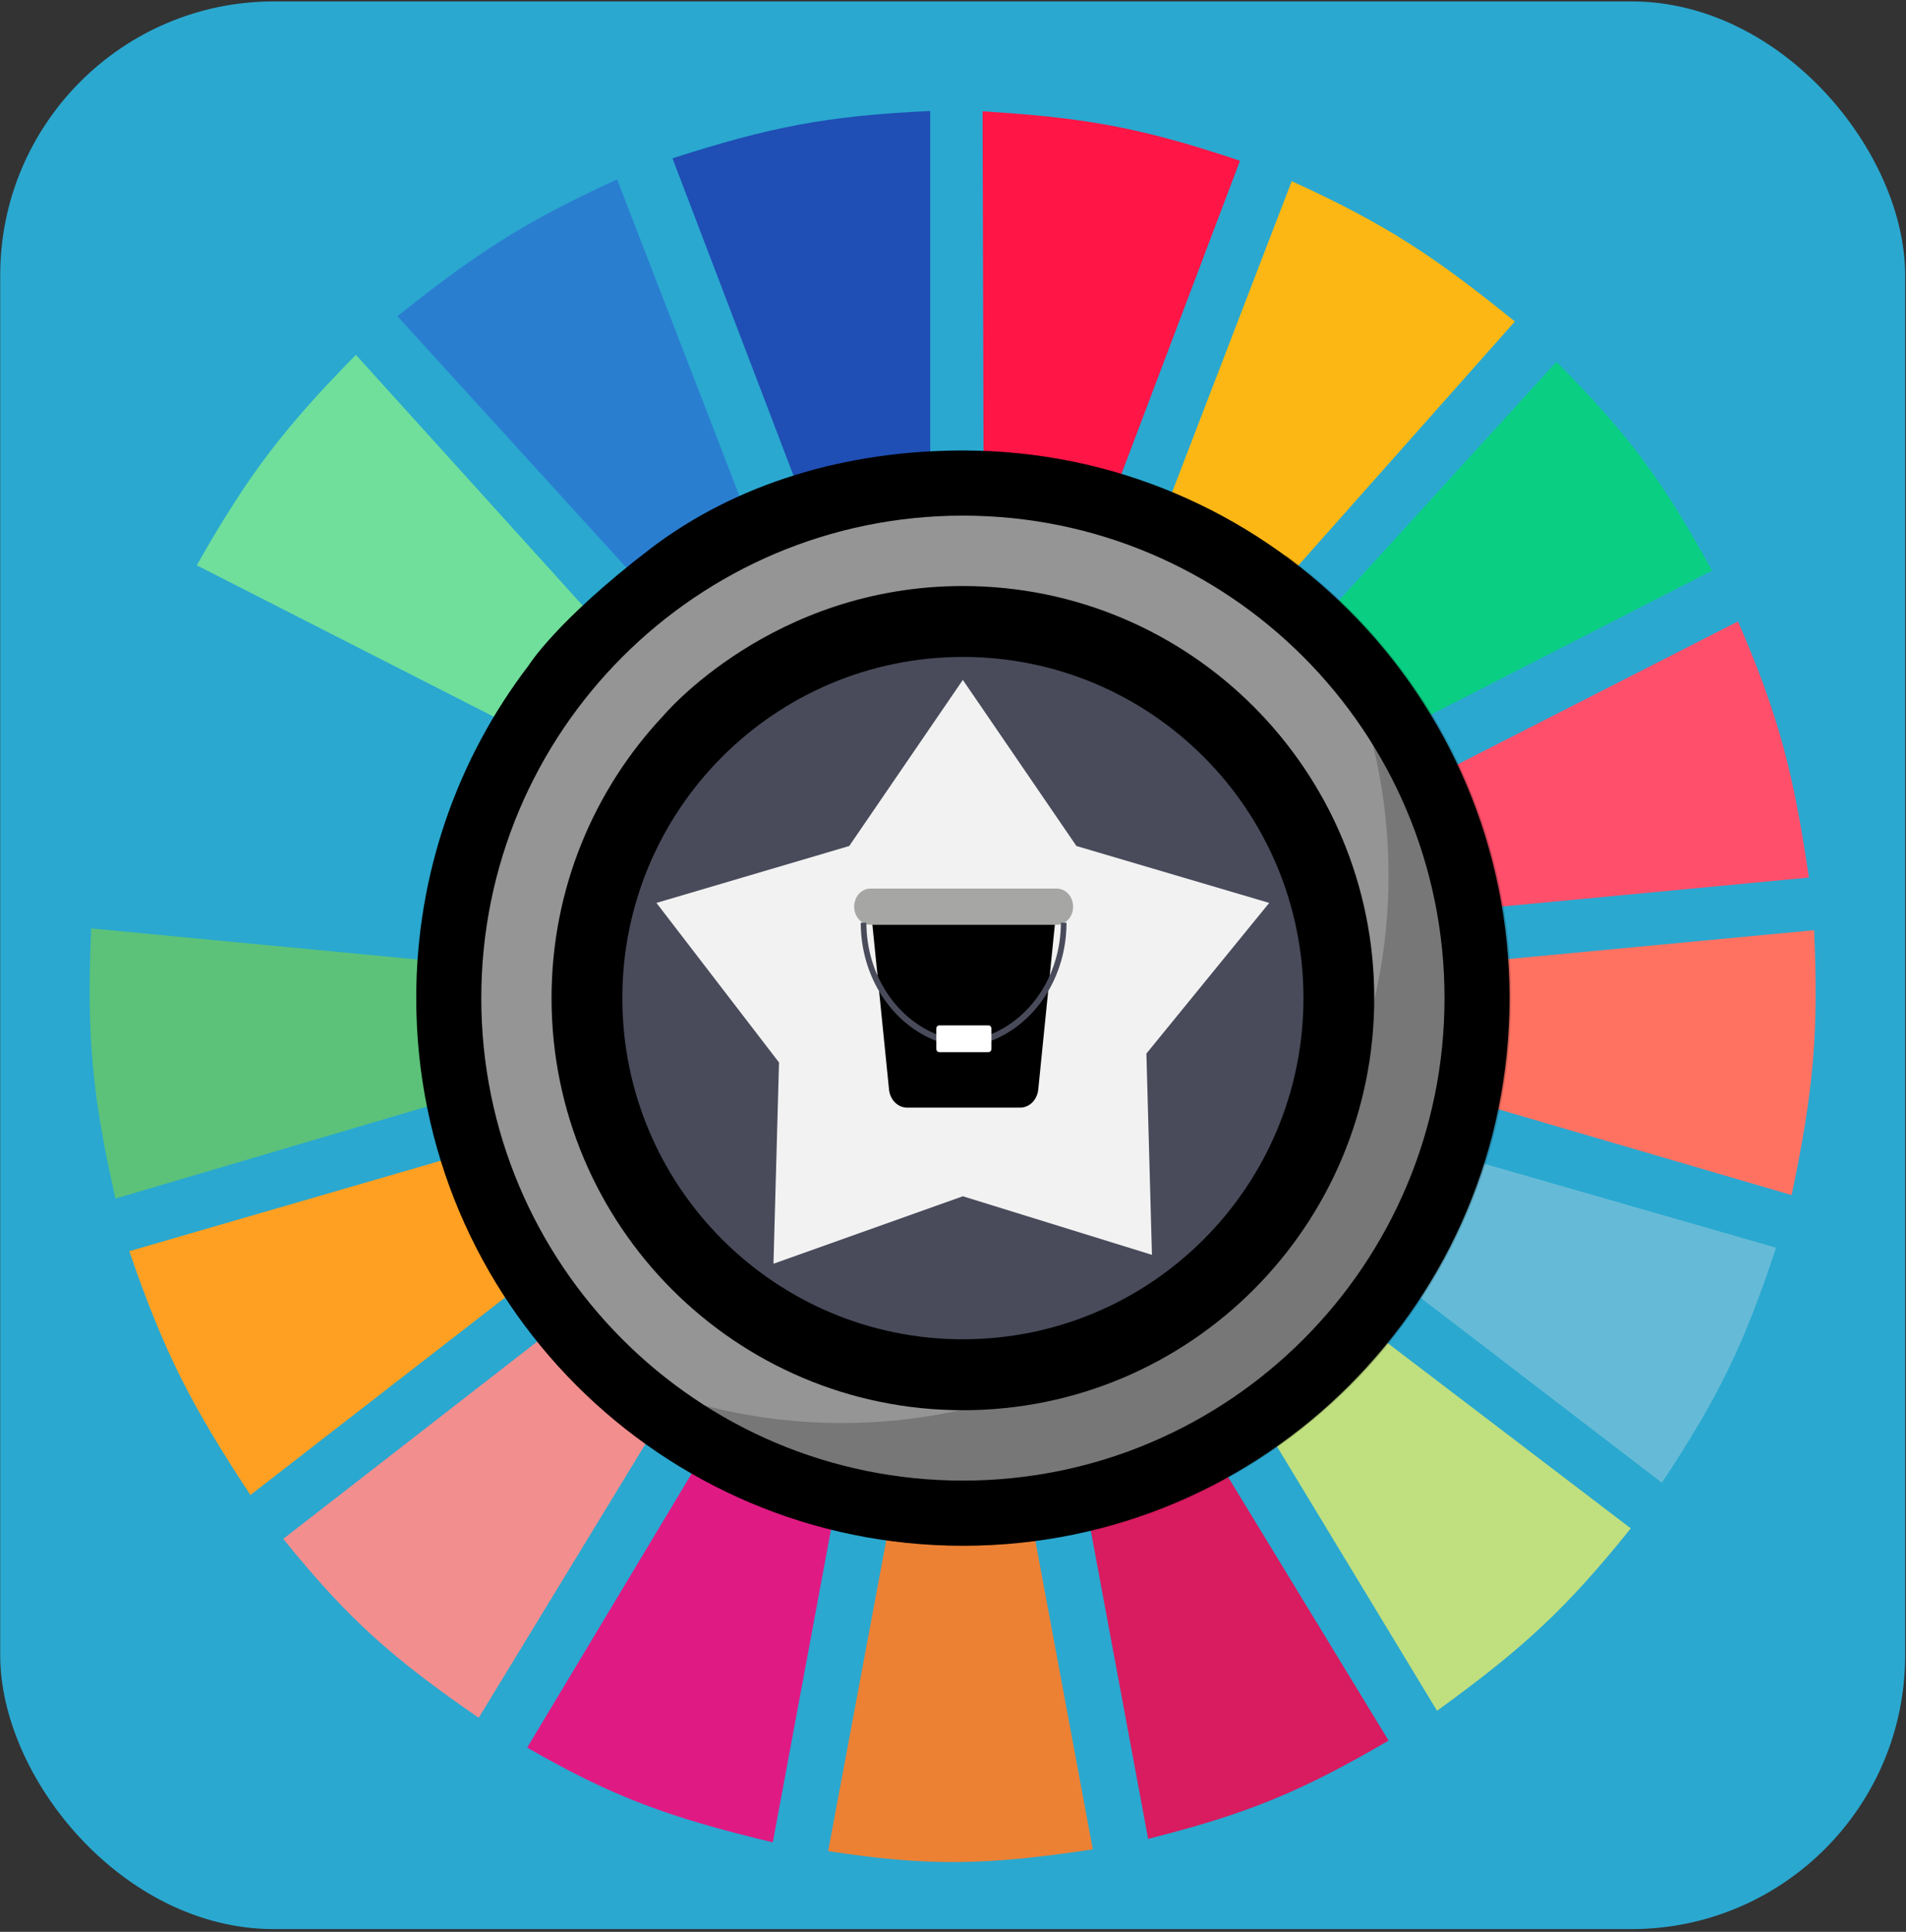 <svg width="686" height="695" viewBox="0 0 686 695" fill="none" xmlns="http://www.w3.org/2000/svg">
<rect x="0" y="0" width="686" height="695" fill="#333333" stroke="none"/>
<rect x="0.074" y="0.51" width="685.626" height="693.507" rx="98.51" fill="#2AA8D0"/>
<g clip-path="url(#clip0)">
<path d="M289.97 182.552L242.031 56.968C276.842 45.79 296.998 41.702 334.796 39.929V174.979C316.83 175.986 306.987 177.608 289.97 182.552Z" fill="#1F4EB4"/>
<path d="M354.022 174.716L353.654 40.06C390.105 42.266 410.366 45.769 446.283 57.841L398.549 183.926C381.42 178.343 371.657 176.281 354.022 174.716Z" fill="#FF1546"/>
<path d="M416.354 191.387L464.915 65.172C499.441 80.925 516.589 92.527 545.228 115.658L455.576 216.63C441.557 205.425 433.173 199.685 416.354 191.387Z" fill="#FDB714"/>
<path d="M469.271 229.883L560.168 130.173C586.833 156.914 598.738 173.556 616.2 205.271L496.665 266.485C487.433 250.99 481.56 242.879 469.271 229.883Z" fill="#0ACF83"/>
<path d="M505.381 284.787L625.539 223.572C640.428 257.963 645.512 278.3 651.064 315.709L517.21 328.331C514.585 310.87 511.993 301.345 505.381 284.787Z" fill="#FF4F6A"/>
<path d="M515.34 392.07C518.337 375.303 519.292 365.559 519.075 347.263L652.93 334.642C654.592 371.327 652.766 392.176 644.836 429.934L515.34 392.07Z" fill="#FF7262"/>
<path d="M491.059 451.391C499.836 436.974 503.968 428.306 509.736 411.633L639.233 448.866C627.646 483.89 618.654 502.407 598.142 533.431L491.059 451.391Z" fill="#65BBD7"/>
<path d="M586.942 549.839L479.236 467.799C467.402 481.294 460.29 488.17 446.861 499.353L517.213 615.471C548.368 592.892 563.814 578.655 586.942 549.839Z" fill="#C0DF7E"/>
<path d="M499.774 626.199L429.422 510.712C414.159 518.425 405.22 522.239 388.332 527.751L413.235 661.539C448.913 652.545 467.873 644.77 499.774 626.199Z" fill="#D91B5F"/>
<path d="M322.962 532.799C340.708 533.962 350.659 533.615 368.41 531.537L393.313 665.325C355.25 671.061 334.335 671.531 298.059 665.956L322.962 532.799Z" fill="#EC8134"/>
<path d="M189.736 628.724L259.465 512.605C275.274 520.874 284.864 524.393 303.046 529.013L278.143 662.802C240.499 653.76 220.914 646.611 189.736 628.724Z" fill="#E01A83"/>
<path d="M101.947 553.625L208.408 470.954C220.28 484.922 228.001 491.587 242.65 502.508L172.299 617.995C141.505 596.71 125.733 583.045 101.947 553.625Z" fill="#F28E8E"/>
<path d="M90.124 537.849C68.947 505.697 59.065 486.663 46.543 450.129L174.794 412.896C181.2 430.145 186.058 439.481 195.962 455.809L90.124 537.849Z" fill="#FFA023"/>
<path d="M41.557 431.197C33.318 394.674 31.086 373.488 32.841 334.011L165.45 346.632C165.111 366.183 166.155 376.346 169.808 393.332L41.557 431.197Z" fill="#5CC279"/>
<path d="M34.707 314.447L167.317 325.807C170.996 308.411 173.754 298.727 180.391 281.631L62.101 220.417C46.379 255.877 40.145 276.407 34.707 314.447Z" fill="#2AA8D0"/>
<path d="M70.816 203.378C89.353 170.743 101.98 154.237 128.094 127.648L217.745 226.727C205.614 239.694 199.495 247.866 189.729 263.961L70.816 203.378Z" fill="#70DF9C"/>
<path d="M233.309 212.844C246.759 202.706 254.852 197.631 270.664 190.125L222.103 64.541C190.503 79.055 173.153 89.681 143.035 113.765L233.309 212.844Z" fill="#2A7ED0"/>
<path d="M233.854 197.573C264.798 173.86 304.636 162.065 346.56 162.065C455.223 162.065 543.312 250.273 543.312 359.084C543.312 467.896 455.223 556.103 346.56 556.103C237.898 556.103 149.809 467.895 149.809 359.084C149.809 314.061 164.891 272.564 190.272 239.385C190.272 239.385 200.115 223.428 233.854 197.573Z" fill="black"/>
<path d="M346.563 532.659C442.297 532.659 519.905 454.945 519.905 359.081C519.905 263.217 442.297 185.504 346.563 185.504C250.829 185.504 173.221 263.217 173.221 359.081C173.221 454.945 250.829 532.659 346.563 532.659Z" fill="#959595"/>
<path d="M346.561 210.831C428.328 210.831 494.612 277.206 494.612 359.083C494.612 440.961 428.328 507.336 346.561 507.336C264.794 507.336 198.51 440.96 198.51 359.083C198.51 319.768 213.793 284.027 238.735 257.492C238.735 257.492 277.762 210.831 346.561 210.831Z" fill="black"/>
<path d="M346.562 481.82C414.257 481.82 469.134 426.869 469.134 359.082C469.134 291.296 414.257 236.344 346.562 236.344C278.868 236.344 223.99 291.296 223.99 359.082C223.99 426.869 278.868 481.82 346.562 481.82Z" fill="#494B5B"/>
<path d="M346.539 244.605L387.425 304.358L456.811 324.832L412.608 379.031L414.603 451.437L346.539 430.366L278.387 454.642L280.382 382.236L236.266 324.832L305.652 304.358L346.539 244.605Z" fill="#F2F2F2"/>
<path opacity="0.2" d="M462.416 199.453C485.897 231.901 499.751 271.791 499.751 314.927C499.751 423.738 411.663 511.946 302.999 511.946C259.922 511.946 220.086 498.072 187.682 474.56C223.432 523.962 281.512 556.105 347.098 556.105C455.762 556.104 543.85 467.896 543.85 359.086C543.85 293.411 511.752 235.253 462.416 199.453Z" fill="black"/>
<path d="M382.842 332.087C382.074 332.483 381.237 332.688 380.39 332.687H313.265C311.716 332.687 310.23 332.002 309.135 330.782C308.039 329.563 307.424 327.909 307.424 326.184C307.424 324.459 308.039 322.805 309.135 321.585C310.23 320.366 311.716 319.681 313.265 319.681H380.39C381.721 319.681 383.013 320.187 384.05 321.116C385.087 322.044 385.809 323.339 386.095 324.787C386.381 326.234 386.215 327.747 385.623 329.074C385.032 330.402 384.051 331.465 382.842 332.087Z" fill="#A6A7A4"/>
<path d="M379.663 332.687L377.51 354.003C372.646 363.299 364.892 370.29 355.712 373.652V370.092H337.939V373.652C328.758 370.29 321.003 363.297 316.14 353.998L313.988 332.687H379.663Z" fill="black"/>
<path d="M377.513 354.003L376.874 360.332L373.688 391.905C373.526 393.708 372.767 395.381 371.56 396.597C370.353 397.813 368.783 398.487 367.155 398.487H326.5C324.872 398.487 323.302 397.813 322.095 396.597C320.888 395.381 320.13 393.708 319.967 391.905L316.781 360.332L316.143 353.997C321.005 363.296 328.76 370.289 337.941 373.652V377.402H355.714V373.652C364.894 370.289 372.648 363.299 377.513 354.003Z" fill="black"/>
<path d="M356.026 374.727L355.393 372.576C363.063 369.778 369.746 364.358 374.49 357.088C379.235 349.818 381.8 341.068 381.82 332.082V331.955H383.854V332.085C383.833 341.548 381.132 350.762 376.136 358.418C371.14 366.073 364.103 371.78 356.026 374.727Z" fill="#494B5B"/>
<path d="M337.945 374.785L337.938 374.783C337.831 374.783 337.725 374.764 337.623 374.726C329.547 371.778 322.512 366.072 317.516 358.417C312.52 350.763 309.818 341.55 309.795 332.088V331.955H311.828V332.085C311.851 341.07 314.417 349.819 319.161 357.088C323.906 364.356 330.587 369.776 338.256 372.575C338.301 372.592 338.345 372.612 338.388 372.635L337.945 373.647V374.785Z" fill="#494B5B"/>
<path d="M355.811 368.896H338.017C337.455 368.896 337 369.403 337 370.028V377.386C337 378.011 337.455 378.518 338.017 378.518H355.811C356.372 378.518 356.827 378.011 356.827 377.386V370.028C356.827 369.403 356.372 368.896 355.811 368.896Z" fill="white"/>
</g>
<defs>
<clipPath id="clip0">
<rect width="622.58" height="646.222" fill="white" transform="translate(31.598 24.152)"/>
</clipPath>
</defs>
</svg>
